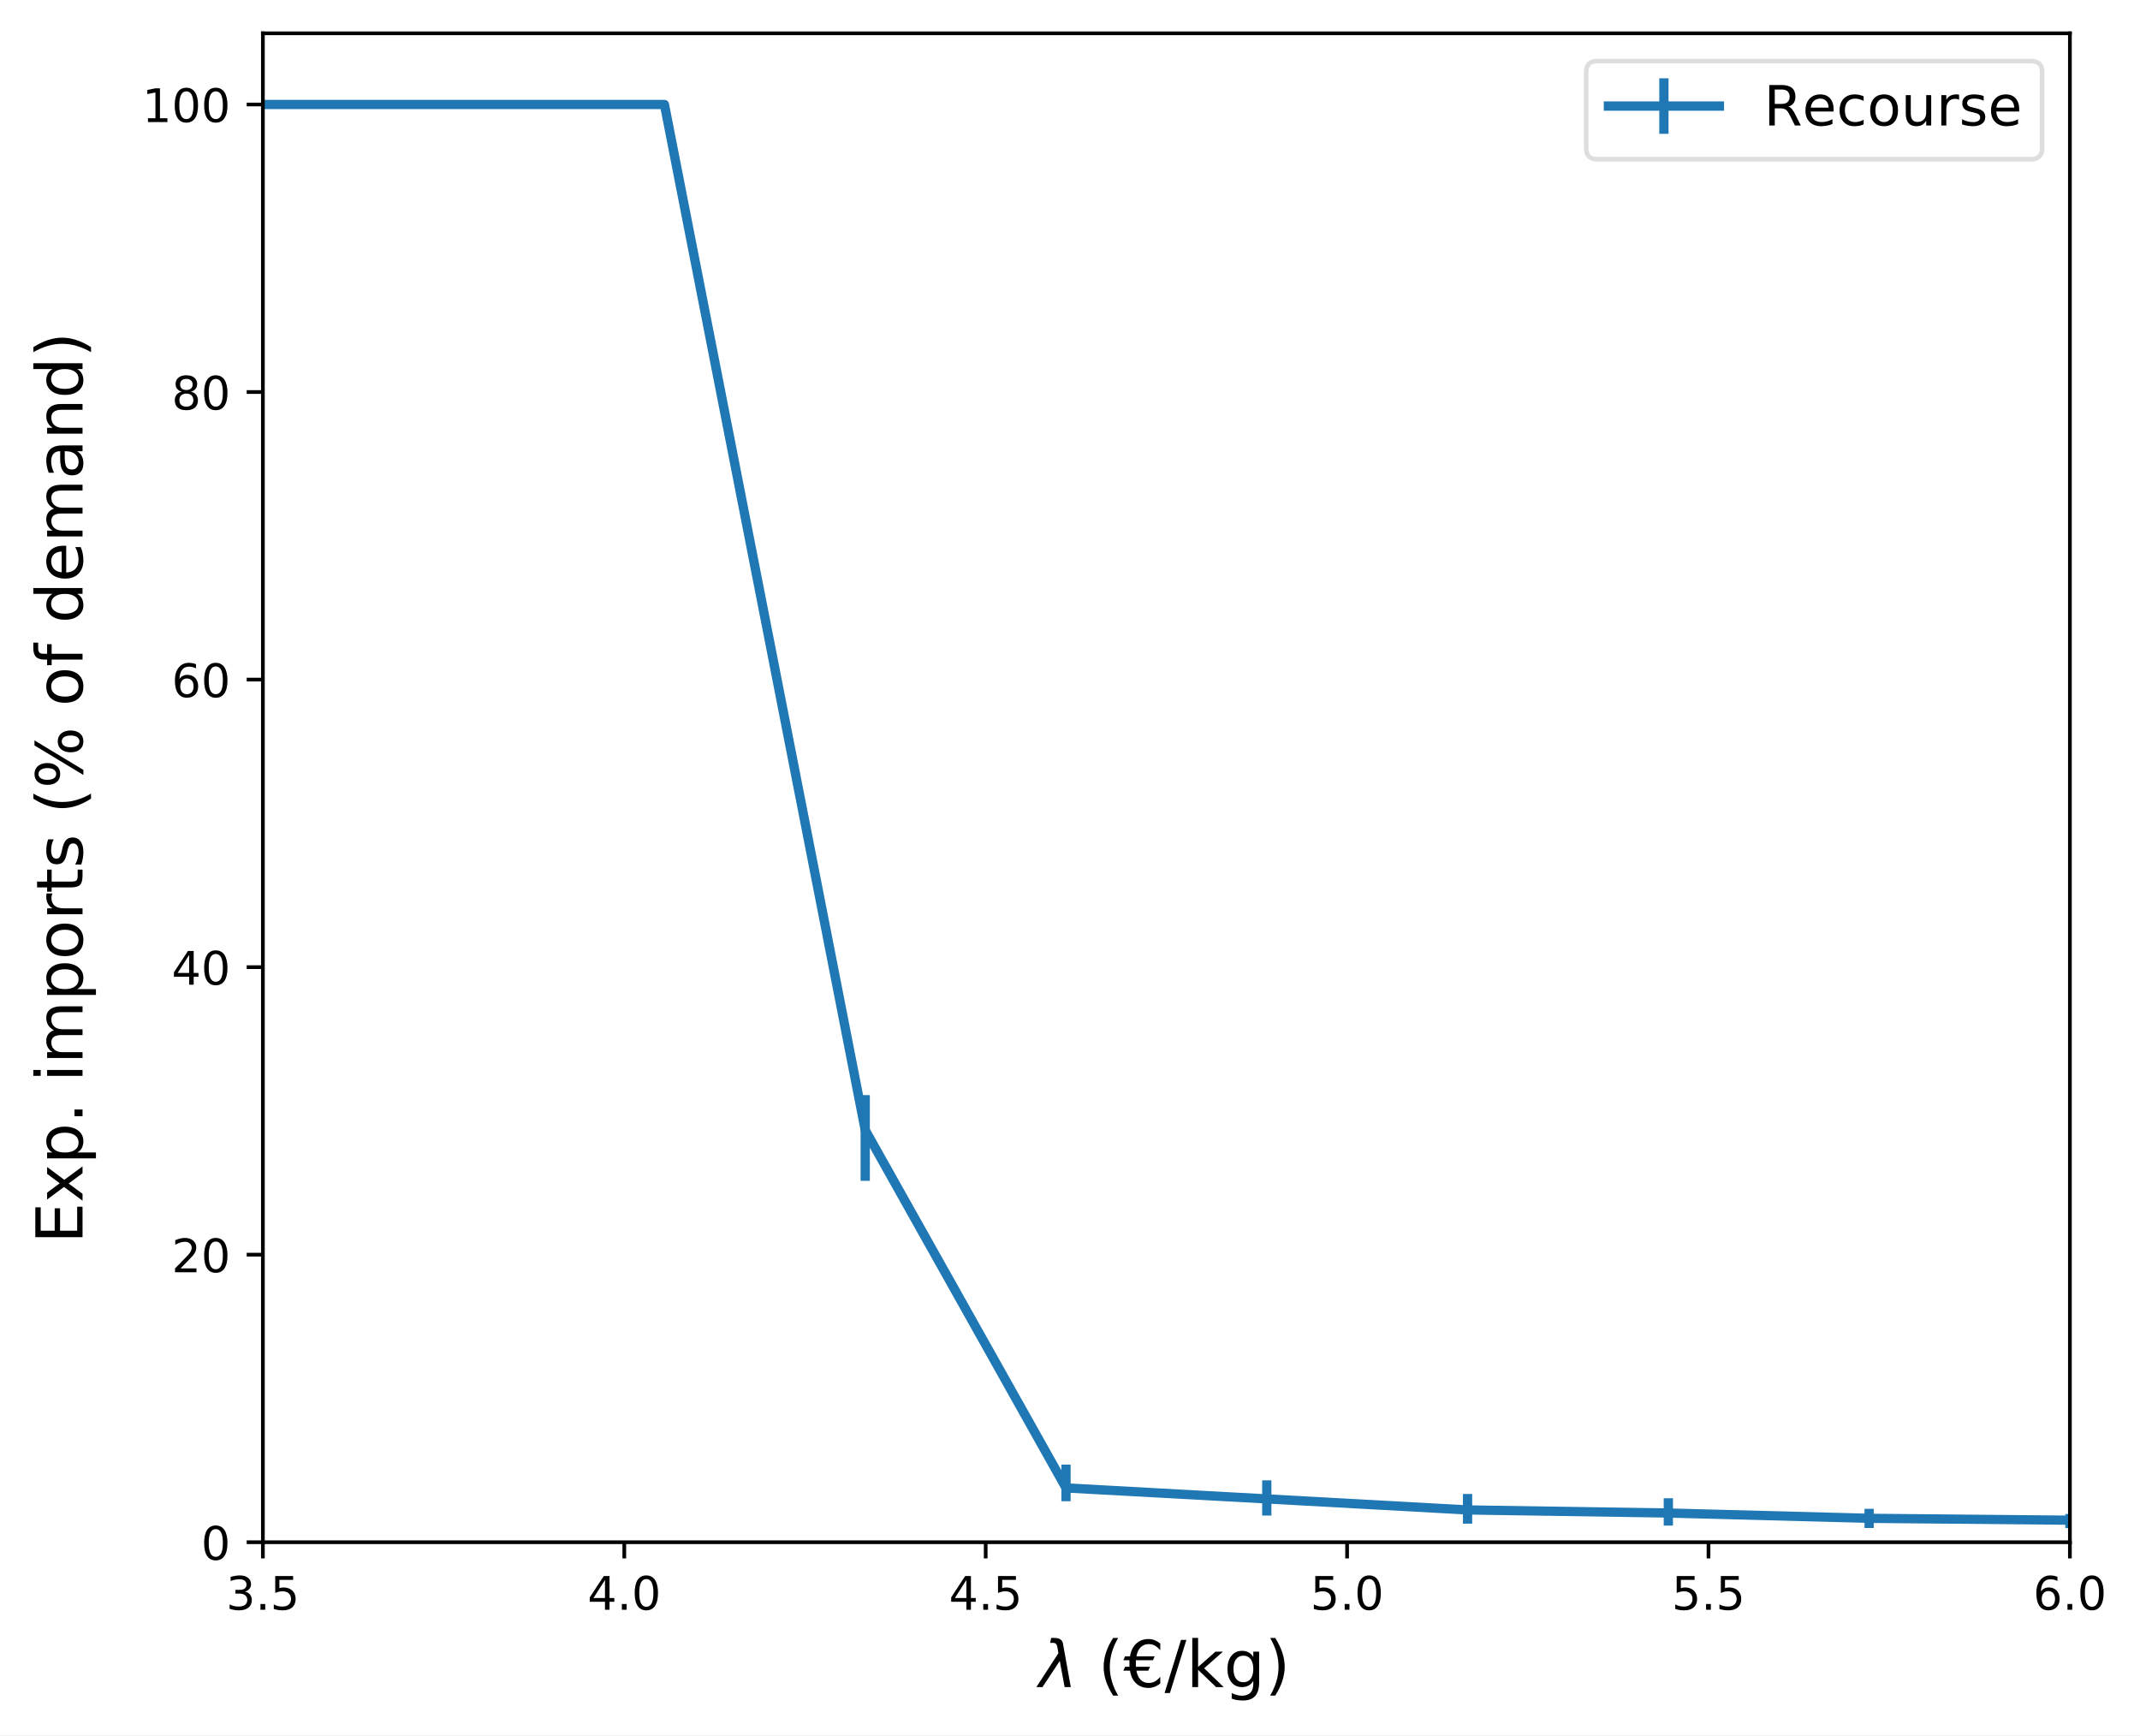 <?xml version="1.0" encoding="UTF-8" standalone="no"?>
<!DOCTYPE svg PUBLIC "-//W3C//DTD SVG 1.1//EN" "http://www.w3.org/Graphics/SVG/1.1/DTD/svg11.dtd">
<svg xmlns="http://www.w3.org/2000/svg" xmlns:xlink="http://www.w3.org/1999/xlink" version="1.1" width="462.578pt" height="375.232pt" viewBox="0 0 462.578 375.232">
<rect x="0" y="0" width="462.578" height="375.232" fill="#333333" stroke="none"/>
<g enable-background="new">
<g>
<path transform="matrix(1,0,0,-1,0,375.232)" d="M 0 0 L 462.578 0 L 462.578 375.232 L 0 375.232 Z " fill="#ffffff"/>
<path transform="matrix(1,0,0,-1,0,375.232)" d="M 56.825 41.872 L 447.425 41.872 L 447.425 368.032 L 56.825 368.032 Z " fill="#ffffff"/>
<path transform="matrix(1,0,0,-1,0,375.232)" d="M 56.825 41.872 L 56.825 38.372 "/>
<path transform="matrix(1,0,0,-1,0,375.232)" stroke-width=".8" stroke-linecap="butt" stroke-linejoin="round" fill="none" stroke="#000000" d="M 56.825 41.872 L 56.825 38.372 "/>
<symbol id="font_0_33">
<path transform="matrix(.001,0,0,.001,-.076,.013)" d="M 406 393 C 453 383 490 362 516 330 C 542 298 556 258 556 212 C 556 140 531 84 482 45 C 432 6 362 -13 271 -13 C 240 -13 208 -10 176 -4 C 144 1 110 10 76 22 L 76 117 C 103 101 133 89 166 81 C 198 73 232 69 268 69 C 330 69 377 81 409 105 C 441 129 458 165 458 212 C 458 254 443 288 413 312 C 383 336 341 349 287 349 L 202 349 L 202 430 L 291 430 C 339 430 376 439 402 459 C 428 478 441 506 441 543 C 441 580 427 609 401 629 C 374 649 336 659 287 659 C 260 659 231 656 200 650 C 169 644 135 635 98 623 L 98 711 C 135 721 170 729 203 734 C 235 739 266 742 296 742 C 370 742 429 725 473 691 C 517 657 539 611 539 553 C 539 513 527 479 504 451 C 481 423 448 403 406 393 "/>
</symbol>
<symbol id="font_0_2e">
<path transform="matrix(.001,0,0,.001,-.107,0)" d="M 107 124 L 210 124 L 210 0 L 107 0 L 107 124 "/>
</symbol>
<symbol id="font_0_35">
<path transform="matrix(.001,0,0,.001,-.077,.013)" d="M 108 729 L 495 729 L 495 646 L 198 646 L 198 467 C 212 472 227 476 241 478 C 255 480 270 482 284 482 C 365 482 429 459 477 415 C 525 370 549 310 549 234 C 549 155 524 94 475 51 C 426 8 357 -13 269 -13 C 238 -13 207 -10 175 -6 C 143 -1 111 6 77 17 L 77 116 C 106 100 136 88 168 80 C 199 72 232 69 267 69 C 323 69 368 83 401 113 C 433 143 450 183 450 234 C 450 284 433 324 401 354 C 368 384 323 399 267 399 C 241 399 214 396 188 390 C 162 384 135 375 108 363 L 108 729 "/>
</symbol>
<use xlink:href="#font_0_33" transform="matrix(10,0,0,-10,49.632,348.084)"/>
<use xlink:href="#font_0_2e" transform="matrix(10,0,0,-10,56.302,347.954)"/>
<use xlink:href="#font_0_35" transform="matrix(10,0,0,-10,59.182,348.084)"/>
<path transform="matrix(1,0,0,-1,0,375.232)" d="M 134.945 41.872 L 134.945 38.372 "/>
<path transform="matrix(1,0,0,-1,0,375.232)" stroke-width=".8" stroke-linecap="butt" stroke-linejoin="round" fill="none" stroke="#000000" d="M 134.945 41.872 L 134.945 38.372 "/>
<symbol id="font_0_34">
<path transform="matrix(.001,0,0,.001,-.049,0)" d="M 378 643 L 129 254 L 378 254 L 378 643 M 352 729 L 476 729 L 476 254 L 580 254 L 580 172 L 476 172 L 476 0 L 378 0 L 378 172 L 49 172 L 49 267 L 352 729 "/>
</symbol>
<symbol id="font_0_30">
<path transform="matrix(.001,0,0,.001,-.066,.013)" d="M 318 664 C 267 664 229 639 203 589 C 177 539 165 464 165 364 C 165 264 177 189 203 139 C 229 89 267 64 318 64 C 369 64 407 89 433 139 C 458 189 471 264 471 364 C 471 464 458 539 433 589 C 407 639 369 664 318 664 M 318 742 C 399 742 461 709 505 645 C 548 580 570 486 570 364 C 570 241 548 147 505 83 C 461 19 399 -13 318 -13 C 236 -13 173 19 130 83 C 87 147 66 241 66 364 C 66 486 87 580 130 645 C 173 709 236 742 318 742 "/>
</symbol>
<use xlink:href="#font_0_34" transform="matrix(10,0,0,-10,127.482,347.954)"/>
<use xlink:href="#font_0_2e" transform="matrix(10,0,0,-10,134.422,347.954)"/>
<use xlink:href="#font_0_30" transform="matrix(10,0,0,-10,137.192,348.084)"/>
<path transform="matrix(1,0,0,-1,0,375.232)" d="M 213.065 41.872 L 213.065 38.372 "/>
<path transform="matrix(1,0,0,-1,0,375.232)" stroke-width=".8" stroke-linecap="butt" stroke-linejoin="round" fill="none" stroke="#000000" d="M 213.065 41.872 L 213.065 38.372 "/>
<use xlink:href="#font_0_34" transform="matrix(10,0,0,-10,205.602,347.954)"/>
<use xlink:href="#font_0_2e" transform="matrix(10,0,0,-10,212.542,347.954)"/>
<use xlink:href="#font_0_35" transform="matrix(10,0,0,-10,215.422,348.084)"/>
<path transform="matrix(1,0,0,-1,0,375.232)" d="M 291.185 41.872 L 291.185 38.372 "/>
<path transform="matrix(1,0,0,-1,0,375.232)" stroke-width=".8" stroke-linecap="butt" stroke-linejoin="round" fill="none" stroke="#000000" d="M 291.185 41.872 L 291.185 38.372 "/>
<use xlink:href="#font_0_35" transform="matrix(10,0,0,-10,284.002,348.084)"/>
<use xlink:href="#font_0_2e" transform="matrix(10,0,0,-10,290.662,347.954)"/>
<use xlink:href="#font_0_30" transform="matrix(10,0,0,-10,293.432,348.084)"/>
<path transform="matrix(1,0,0,-1,0,375.232)" d="M 369.305 41.872 L 369.305 38.372 "/>
<path transform="matrix(1,0,0,-1,0,375.232)" stroke-width=".8" stroke-linecap="butt" stroke-linejoin="round" fill="none" stroke="#000000" d="M 369.305 41.872 L 369.305 38.372 "/>
<use xlink:href="#font_0_35" transform="matrix(10,0,0,-10,362.122,348.084)"/>
<use xlink:href="#font_0_2e" transform="matrix(10,0,0,-10,368.782,347.954)"/>
<use xlink:href="#font_0_35" transform="matrix(10,0,0,-10,371.662,348.084)"/>
<path transform="matrix(1,0,0,-1,0,375.232)" d="M 447.425 41.872 L 447.425 38.372 "/>
<path transform="matrix(1,0,0,-1,0,375.232)" stroke-width=".8" stroke-linecap="butt" stroke-linejoin="round" fill="none" stroke="#000000" d="M 447.425 41.872 L 447.425 38.372 "/>
<symbol id="font_0_36">
<path transform="matrix(.001,0,0,.001,-.07,.013)" d="M 330 404 C 286 404 251 388 225 358 C 199 328 186 286 186 234 C 186 181 199 139 225 109 C 251 79 286 64 330 64 C 374 64 409 79 435 109 C 461 139 474 181 474 234 C 474 286 461 328 435 358 C 409 388 374 404 330 404 M 526 713 L 526 623 C 501 635 476 644 451 650 C 425 656 400 659 376 659 C 310 659 260 637 226 593 C 192 549 172 482 168 394 C 187 422 211 444 240 459 C 269 474 301 482 336 482 C 409 482 467 459 509 415 C 551 371 573 310 573 234 C 573 159 550 99 506 54 C 462 9 403 -13 330 -13 C 246 -13 181 19 137 83 C 92 147 70 241 70 364 C 70 479 97 571 152 639 C 206 707 280 742 372 742 C 396 742 421 739 447 735 C 472 730 498 723 526 713 "/>
</symbol>
<use xlink:href="#font_0_36" transform="matrix(10,0,0,-10,440.172,348.084)"/>
<use xlink:href="#font_0_2e" transform="matrix(10,0,0,-10,446.902,347.954)"/>
<use xlink:href="#font_0_30" transform="matrix(10,0,0,-10,449.672,348.084)"/>
<symbol id="font_0_20">
</symbol>
<symbol id="font_0_28">
<path transform="matrix(.001,0,0,.001,-.086,.131)" d="M 310 759 C 266 683 234 609 213 536 C 191 463 181 389 181 314 C 181 238 191 164 213 91 C 234 17 266 -56 310 -131 L 232 -131 C 183 -54 146 20 122 94 C 98 168 86 241 86 314 C 86 386 98 459 122 533 C 146 607 182 682 232 759 L 310 759 "/>
</symbol>
<symbol id="font_0_2f">
<path transform="matrix(.001,0,0,.001,0,.092)" d="M 254 729 L 337 729 L 83 -92 L 0 -92 L 254 729 "/>
</symbol>
<symbol id="font_0_6b">
<path transform="matrix(.001,0,0,.001,-.091,0)" d="M 91 760 L 181 760 L 181 311 L 449 547 L 564 547 L 274 291 L 576 0 L 459 0 L 181 267 L 181 0 L 91 0 L 91 760 "/>
</symbol>
<symbol id="font_0_67">
<path transform="matrix(.001,0,0,.001,-.055,.207)" d="M 454 280 C 454 344 440 395 414 431 C 387 467 349 485 301 485 C 253 485 215 467 188 431 C 161 395 148 344 148 280 C 148 215 161 165 188 129 C 215 93 253 75 301 75 C 349 75 387 93 414 129 C 440 165 454 215 454 280 M 544 68 C 544 -24 523 -93 482 -139 C 440 -184 377 -207 292 -207 C 260 -207 231 -204 203 -200 C 175 -195 147 -188 121 -178 L 121 -91 C 147 -105 173 -115 199 -122 C 225 -129 251 -133 278 -133 C 336 -133 380 -117 410 -87 C 439 -56 454 -10 454 52 L 454 96 C 435 64 411 40 382 24 C 353 8 319 0 279 0 C 211 0 157 25 116 76 C 75 127 55 195 55 280 C 55 364 75 432 116 483 C 157 534 211 560 279 560 C 319 560 353 552 382 536 C 411 520 435 496 454 464 L 454 547 L 544 547 L 544 68 "/>
</symbol>
<symbol id="font_0_29">
<path transform="matrix(.001,0,0,.001,-.08,.131)" d="M 80 759 L 158 759 C 206 682 243 607 267 533 C 291 459 304 386 304 314 C 304 241 291 168 267 94 C 243 20 206 -54 158 -131 L 80 -131 C 123 -56 155 17 177 91 C 198 164 209 238 209 314 C 209 389 198 463 177 536 C 155 609 123 683 80 759 "/>
</symbol>
<use xlink:href="#font_0_20" transform="matrix(14,0,0,-14,218.616,371.154)"/>
<use xlink:href="#font_0_28" transform="matrix(14,0,0,-14,238.564,366.507)"/>
<use xlink:href="#font_0_2f" transform="matrix(14,0,0,-14,251.729,365.96)"/>
<use xlink:href="#font_0_6b" transform="matrix(14,0,0,-14,257.72,364.673)"/>
<use xlink:href="#font_0_67" transform="matrix(14,0,0,-14,265.324,367.57)"/>
<use xlink:href="#font_0_29" transform="matrix(14,0,0,-14,274.56,366.507)"/>
<clipPath id="cp1">
<path transform="matrix(.014,0,0,-.014,224.625,364.673)" d="M -1016 -351 L 1660 -351 L 1660 1068 L -1016 1068 Z "/>
</clipPath>
<g clip-path="url(#cp1)">
<path transform="matrix(.014,0,0,-.014,224.625,364.673)" d="M 367 674 L 488 0 L 393 0 L 318 404 L 51 0 L -43 0 L 297 524 L 280 621 C 273 662 252 683 217 683 L 170 683 L 185 760 L 242 759 C 315 757 357 729 367 674 "/>
</g>
<clipPath id="cp2">
<path transform="matrix(.014,0,0,-.014,242.822,364.673)" d="M -1021 -463 L 1794 -463 L 1794 1233 L -1021 1233 Z "/>
</clipPath>
<g clip-path="url(#cp2)">
<path transform="matrix(.014,0,0,-.014,242.822,364.673)" d="M 570 673 L 570 569 C 540 603 511 627 484 642 C 456 656 426 664 393 664 C 341 664 299 647 267 615 C 234 582 212 535 202 475 L 484 475 L 457 415 L 194 415 C 193 407 193 399 193 392 C 193 384 193 375 193 364 C 193 353 193 344 193 337 C 193 329 193 322 194 314 L 412 314 L 385 254 L 202 254 C 212 193 234 146 267 113 C 299 80 341 64 393 64 C 426 64 456 71 484 86 C 511 100 540 125 570 159 L 570 56 C 540 32 511 15 481 4 C 451 -7 420 -13 389 -13 C 311 -13 248 10 198 57 C 148 103 116 169 103 254 L 0 254 L 27 314 L 95 314 C 95 321 94 328 94 336 C 94 344 94 353 94 364 C 94 375 94 384 94 392 C 94 400 95 407 95 415 L 0 415 L 27 475 L 103 475 C 116 559 148 624 198 671 C 248 718 312 742 389 742 C 421 742 452 736 482 725 C 512 713 541 696 570 673 "/>
</g>
<path transform="matrix(1,0,0,-1,0,375.232)" d="M 56.825 41.872 L 53.325 41.872 "/>
<path transform="matrix(1,0,0,-1,0,375.232)" stroke-width=".8" stroke-linecap="butt" stroke-linejoin="round" fill="none" stroke="#000000" d="M 56.825 41.872 L 53.325 41.872 "/>
<use xlink:href="#font_0_30" transform="matrix(10,0,0,-10,44.126,337.287)"/>
<path transform="matrix(1,0,0,-1,0,375.232)" d="M 56.825 104.027 L 53.325 104.027 "/>
<path transform="matrix(1,0,0,-1,0,375.232)" stroke-width=".8" stroke-linecap="butt" stroke-linejoin="round" fill="none" stroke="#000000" d="M 56.825 104.027 L 53.325 104.027 "/>
<symbol id="font_0_32">
<path transform="matrix(.001,0,0,.001,-.073,0)" d="M 192 83 L 536 83 L 536 0 L 73 0 L 73 83 C 110 121 161 173 226 239 C 290 304 331 346 348 365 C 380 400 402 430 414 455 C 426 479 433 504 433 528 C 433 566 419 598 392 622 C 365 646 330 659 286 659 C 255 659 222 653 188 643 C 154 632 117 616 78 594 L 78 694 C 118 710 155 722 189 730 C 223 738 255 742 284 742 C 359 742 419 723 464 685 C 509 647 532 597 532 534 C 532 504 526 475 515 449 C 504 422 484 390 454 354 C 446 344 420 317 376 272 C 332 227 271 164 192 83 "/>
</symbol>
<use xlink:href="#font_0_32" transform="matrix(10,0,0,-10,37.836,275.002)"/>
<use xlink:href="#font_0_30" transform="matrix(10,0,0,-10,44.126,275.132)"/>
<path transform="matrix(1,0,0,-1,0,375.232)" d="M 56.825 166.181 L 53.325 166.181 "/>
<path transform="matrix(1,0,0,-1,0,375.232)" stroke-width=".8" stroke-linecap="butt" stroke-linejoin="round" fill="none" stroke="#000000" d="M 56.825 166.181 L 53.325 166.181 "/>
<use xlink:href="#font_0_34" transform="matrix(10,0,0,-10,37.596,212.847)"/>
<use xlink:href="#font_0_30" transform="matrix(10,0,0,-10,44.126,212.977)"/>
<path transform="matrix(1,0,0,-1,0,375.232)" d="M 56.825 228.336 L 53.325 228.336 "/>
<path transform="matrix(1,0,0,-1,0,375.232)" stroke-width=".8" stroke-linecap="butt" stroke-linejoin="round" fill="none" stroke="#000000" d="M 56.825 228.336 L 53.325 228.336 "/>
<use xlink:href="#font_0_36" transform="matrix(10,0,0,-10,37.806,150.822)"/>
<use xlink:href="#font_0_30" transform="matrix(10,0,0,-10,44.126,150.822)"/>
<path transform="matrix(1,0,0,-1,0,375.232)" d="M 56.825 290.491 L 53.325 290.491 "/>
<path transform="matrix(1,0,0,-1,0,375.232)" stroke-width=".8" stroke-linecap="butt" stroke-linejoin="round" fill="none" stroke="#000000" d="M 56.825 290.491 L 53.325 290.491 "/>
<symbol id="font_0_38">
<path transform="matrix(.001,0,0,.001,-.068,.013)" d="M 318 346 C 271 346 234 333 207 308 C 180 283 167 249 167 205 C 167 161 180 126 207 101 C 234 76 271 64 318 64 C 364 64 401 76 428 102 C 455 127 469 161 469 205 C 469 249 455 283 429 308 C 402 333 365 346 318 346 M 219 388 C 177 398 144 418 120 447 C 96 476 85 511 85 553 C 85 611 105 657 147 691 C 188 725 245 742 318 742 C 390 742 447 725 489 691 C 530 657 551 611 551 553 C 551 511 539 476 515 447 C 491 418 459 398 417 388 C 464 377 501 355 528 323 C 554 291 568 251 568 205 C 568 134 546 80 503 43 C 459 5 398 -13 318 -13 C 237 -13 175 5 132 43 C 89 80 68 134 68 205 C 68 251 81 291 108 323 C 134 355 171 377 219 388 M 183 544 C 183 506 194 476 218 455 C 242 434 275 424 318 424 C 360 424 393 434 417 455 C 441 476 453 506 453 544 C 453 582 441 611 417 632 C 393 653 360 664 318 664 C 275 664 242 653 218 632 C 194 611 183 582 183 544 "/>
</symbol>
<use xlink:href="#font_0_38" transform="matrix(10,0,0,-10,37.786,88.668)"/>
<use xlink:href="#font_0_30" transform="matrix(10,0,0,-10,44.126,88.668)"/>
<path transform="matrix(1,0,0,-1,0,375.232)" d="M 56.825 352.646 L 53.325 352.646 "/>
<path transform="matrix(1,0,0,-1,0,375.232)" stroke-width=".8" stroke-linecap="butt" stroke-linejoin="round" fill="none" stroke="#000000" d="M 56.825 352.646 L 53.325 352.646 "/>
<symbol id="font_0_31">
<path transform="matrix(.001,0,0,.001,-.11,0)" d="M 124 83 L 285 83 L 285 639 L 110 604 L 110 694 L 284 729 L 383 729 L 383 83 L 544 83 L 544 0 L 124 0 L 124 83 "/>
</symbol>
<use xlink:href="#font_0_31" transform="matrix(10,0,0,-10,31.847,26.383)"/>
<use xlink:href="#font_0_30" transform="matrix(10,0,0,-10,37.767,26.513)"/>
<use xlink:href="#font_0_30" transform="matrix(10,0,0,-10,44.127,26.513)"/>
<symbol id="font_0_45">
<path transform="matrix(.001,0,0,.001,-.098,0)" d="M 98 729 L 559 729 L 559 646 L 197 646 L 197 430 L 544 430 L 544 347 L 197 347 L 197 83 L 568 83 L 568 0 L 98 0 L 98 729 "/>
</symbol>
<symbol id="font_0_78">
<path transform="matrix(.001,0,0,.001,-.029,0)" d="M 549 547 L 351 281 L 559 0 L 453 0 L 294 215 L 135 0 L 29 0 L 241 286 L 47 547 L 153 547 L 298 352 L 443 547 L 549 547 "/>
</symbol>
<symbol id="font_0_70">
<path transform="matrix(.001,0,0,.001,-.091,.207)" d="M 181 82 L 181 -207 L 91 -207 L 91 547 L 181 547 L 181 464 C 199 496 223 520 252 536 C 281 552 316 560 356 560 C 422 560 476 533 518 481 C 559 428 580 359 580 273 C 580 187 559 117 518 65 C 476 13 422 -13 356 -13 C 316 -13 281 -5 252 10 C 223 25 199 49 181 82 M 487 273 C 487 339 473 390 446 428 C 418 466 381 485 334 485 C 286 485 249 466 222 428 C 194 390 181 339 181 273 C 181 207 194 155 222 117 C 249 79 286 61 334 61 C 381 61 418 79 446 117 C 473 155 487 207 487 273 "/>
</symbol>
<symbol id="font_0_69">
<path transform="matrix(.001,0,0,.001,-.094,0)" d="M 94 547 L 184 547 L 184 0 L 94 0 L 94 547 M 94 760 L 184 760 L 184 646 L 94 646 L 94 760 "/>
</symbol>
<symbol id="font_0_6d">
<path transform="matrix(.001,0,0,.001,-.091,0)" d="M 520 442 C 542 482 569 511 600 531 C 631 550 668 560 711 560 C 767 560 811 540 842 500 C 873 460 889 403 889 330 L 889 0 L 799 0 L 799 327 C 799 379 789 418 771 444 C 752 469 724 482 686 482 C 639 482 602 466 575 435 C 548 404 535 362 535 309 L 535 0 L 445 0 L 445 327 C 445 379 435 418 417 444 C 398 469 369 482 331 482 C 285 482 248 466 221 435 C 194 404 181 362 181 309 L 181 0 L 91 0 L 91 547 L 181 547 L 181 462 C 201 495 226 520 255 536 C 283 552 317 560 357 560 C 397 560 430 550 458 530 C 486 510 506 480 520 442 "/>
</symbol>
<symbol id="font_0_6f">
<path transform="matrix(.001,0,0,.001,-.055,.013)" d="M 306 484 C 258 484 220 465 192 427 C 164 389 150 338 150 273 C 150 207 163 156 191 118 C 219 80 257 62 306 62 C 354 62 392 80 420 118 C 448 156 462 207 462 273 C 462 337 448 389 420 427 C 392 465 354 484 306 484 M 306 560 C 384 560 445 534 490 484 C 534 433 557 363 557 273 C 557 183 534 113 490 63 C 445 12 384 -13 306 -13 C 227 -13 165 12 121 63 C 77 113 55 183 55 273 C 55 363 77 433 121 484 C 165 534 227 560 306 560 "/>
</symbol>
<symbol id="font_0_72">
<path transform="matrix(.001,0,0,.001,-.091,0)" d="M 411 463 C 401 469 390 473 378 476 C 366 478 353 480 339 480 C 288 480 249 463 222 430 C 194 397 181 350 181 288 L 181 0 L 91 0 L 91 547 L 181 547 L 181 462 C 199 495 224 520 254 536 C 284 552 321 560 365 560 C 371 560 378 559 386 559 C 393 558 401 557 411 555 L 411 463 "/>
</symbol>
<symbol id="font_0_74">
<path transform="matrix(.001,0,0,.001,-.027,0)" d="M 183 702 L 183 547 L 368 547 L 368 477 L 183 477 L 183 180 C 183 135 189 106 201 94 C 213 81 238 75 276 75 L 368 75 L 368 0 L 276 0 C 206 0 158 13 132 39 C 106 65 93 112 93 180 L 93 477 L 27 477 L 27 547 L 93 547 L 93 702 L 183 702 "/>
</symbol>
<symbol id="font_0_73">
<path transform="matrix(.001,0,0,.001,-.054,.013)" d="M 443 531 L 443 446 C 417 458 391 468 364 475 C 336 481 308 485 279 485 C 234 485 200 478 178 464 C 156 450 145 430 145 403 C 145 382 153 366 169 354 C 185 342 217 330 265 320 L 296 313 C 360 299 405 279 432 255 C 458 230 472 195 472 151 C 472 100 452 60 412 31 C 372 1 316 -13 246 -13 C 216 -13 186 -10 154 -5 C 122 0 89 8 54 20 L 54 113 C 87 95 120 82 152 74 C 184 65 216 61 248 61 C 290 61 323 68 346 82 C 368 96 380 117 380 144 C 380 168 371 187 355 200 C 339 213 303 226 247 238 L 216 245 C 160 257 119 275 95 299 C 70 323 58 356 58 399 C 58 450 76 490 112 518 C 148 546 200 560 268 560 C 301 560 332 557 362 552 C 391 547 418 540 443 531 "/>
</symbol>
<symbol id="font_0_25">
<path transform="matrix(.001,0,0,.001,-.055,.013)" d="M 727 321 C 699 321 676 309 660 285 C 644 261 636 227 636 184 C 636 142 644 108 660 84 C 676 60 699 48 727 48 C 755 48 777 60 793 84 C 809 108 817 142 817 184 C 817 226 809 260 793 284 C 777 308 755 321 727 321 M 727 383 C 778 383 819 365 849 329 C 879 293 895 244 895 184 C 895 123 879 75 849 40 C 819 4 778 -13 727 -13 C 675 -13 633 4 603 40 C 573 75 558 123 558 184 C 558 245 573 293 603 329 C 633 365 675 383 727 383 M 223 680 C 195 680 173 667 157 643 C 141 619 133 586 133 544 C 133 500 141 467 157 443 C 173 419 195 407 223 407 C 251 407 274 419 290 443 C 306 467 314 500 314 544 C 314 586 305 619 289 643 C 273 667 251 680 223 680 M 664 742 L 742 742 L 286 -13 L 208 -13 L 664 742 M 223 742 C 274 742 315 724 346 688 C 376 652 392 604 392 544 C 392 482 376 434 346 398 C 316 362 275 345 223 345 C 171 345 130 362 100 398 C 70 434 55 482 55 544 C 55 604 70 652 100 688 C 130 724 171 742 223 742 "/>
</symbol>
<symbol id="font_0_66">
<path transform="matrix(.001,0,0,.001,-.023,0)" d="M 371 760 L 371 685 L 285 685 C 253 685 230 678 218 665 C 205 652 199 629 199 595 L 199 547 L 347 547 L 347 477 L 199 477 L 199 0 L 109 0 L 109 477 L 23 477 L 23 547 L 109 547 L 109 585 C 109 645 123 690 151 718 C 179 746 224 760 286 760 L 371 760 "/>
</symbol>
<symbol id="font_0_64">
<path transform="matrix(.001,0,0,.001,-.055,.013)" d="M 454 464 L 454 760 L 544 760 L 544 0 L 454 0 L 454 82 C 435 49 411 25 382 10 C 353 -5 319 -13 279 -13 C 213 -13 159 13 117 65 C 75 117 55 187 55 273 C 55 359 75 428 117 481 C 159 533 213 560 279 560 C 319 560 353 552 382 536 C 411 520 435 496 454 464 M 148 273 C 148 207 161 155 188 117 C 215 79 253 61 301 61 C 348 61 385 79 413 117 C 440 155 454 207 454 273 C 454 339 440 390 413 428 C 385 466 348 485 301 485 C 253 485 215 466 188 428 C 161 390 148 339 148 273 "/>
</symbol>
<symbol id="font_0_65">
<path transform="matrix(.001,0,0,.001,-.055,.013)" d="M 562 296 L 562 252 L 149 252 C 153 190 171 142 205 110 C 238 78 284 62 344 62 C 378 62 412 66 444 74 C 476 82 509 95 541 113 L 541 28 C 509 14 476 3 442 -3 C 408 -9 373 -13 339 -13 C 251 -13 182 12 131 62 C 80 112 55 181 55 268 C 55 357 79 428 127 481 C 175 533 241 560 323 560 C 397 560 455 536 498 489 C 540 441 562 377 562 296 M 472 322 C 471 371 457 410 431 440 C 404 469 368 484 324 484 C 274 484 234 469 204 441 C 174 413 156 373 152 322 L 472 322 "/>
</symbol>
<symbol id="font_0_61">
<path transform="matrix(.001,0,0,.001,-.06,.013)" d="M 343 275 C 270 275 220 266 192 250 C 164 233 150 205 150 165 C 150 133 160 107 181 89 C 202 70 231 61 267 61 C 317 61 357 78 387 114 C 417 149 432 196 432 255 L 432 275 L 343 275 M 522 312 L 522 0 L 432 0 L 432 83 C 411 49 385 25 355 10 C 325 -5 287 -13 243 -13 C 187 -13 142 2 109 33 C 76 64 60 106 60 159 C 60 220 80 266 122 298 C 163 329 224 345 306 345 L 432 345 L 432 354 C 432 395 418 427 391 450 C 364 472 326 484 277 484 C 245 484 215 480 185 472 C 155 464 127 453 100 439 L 100 522 C 132 534 164 544 195 550 C 226 556 256 560 286 560 C 365 560 424 539 463 498 C 502 457 522 395 522 312 "/>
</symbol>
<symbol id="font_0_6e">
<path transform="matrix(.001,0,0,.001,-.091,0)" d="M 549 330 L 549 0 L 459 0 L 459 327 C 459 379 448 417 428 443 C 408 469 378 482 338 482 C 289 482 251 466 223 435 C 195 404 181 362 181 309 L 181 0 L 91 0 L 91 547 L 181 547 L 181 462 C 202 494 227 519 257 535 C 286 551 320 560 358 560 C 420 560 468 540 500 501 C 532 462 549 405 549 330 "/>
</symbol>
<use xlink:href="#font_0_45" transform="matrix(0,-14,-14,-0,17.841,267.416)"/>
<use xlink:href="#font_0_78" transform="matrix(0,-14,-14,-0,17.841,259.534)"/>
<use xlink:href="#font_0_70" transform="matrix(0,-14,-14,-0,20.739,250.378)"/>
<use xlink:href="#font_0_2e" transform="matrix(0,-14,-14,-0,17.841,241.264)"/>
<use xlink:href="#font_0_20" transform="matrix(0,-14,-14,-0,24.323,252.604)"/>
<use xlink:href="#font_0_69" transform="matrix(0,-14,-14,-0,17.841,232.542)"/>
<use xlink:href="#font_0_6d" transform="matrix(0,-14,-14,-0,17.841,228.692)"/>
<use xlink:href="#font_0_70" transform="matrix(0,-14,-14,-0,20.739,215.056)"/>
<use xlink:href="#font_0_6f" transform="matrix(0,-14,-14,-0,18.023,206.67)"/>
<use xlink:href="#font_0_72" transform="matrix(0,-14,-14,-0,17.841,197.598)"/>
<use xlink:href="#font_0_74" transform="matrix(0,-14,-14,-0,17.841,192.74)"/>
<use xlink:href="#font_0_73" transform="matrix(0,-14,-14,-0,18.023,186.874)"/>
<use xlink:href="#font_0_20" transform="matrix(0,-14,-14,-0,24.323,194.63)"/>
<use xlink:href="#font_0_28" transform="matrix(0,-14,-14,-0,19.675,174.68)"/>
<use xlink:href="#font_0_25" transform="matrix(0,-14,-14,-0,18.023,169.654)"/>
<use xlink:href="#font_0_20" transform="matrix(0,-14,-14,-0,24.323,171.418)"/>
<use xlink:href="#font_0_6f" transform="matrix(0,-14,-14,-0,18.023,151.902)"/>
<use xlink:href="#font_0_66" transform="matrix(0,-14,-14,-0,17.841,143.782)"/>
<use xlink:href="#font_0_20" transform="matrix(0,-14,-14,-0,24.323,153.47)"/>
<use xlink:href="#font_0_64" transform="matrix(0,-14,-14,-0,18.023,133.954)"/>
<use xlink:href="#font_0_65" transform="matrix(0,-14,-14,-0,18.023,125.064)"/>
<use xlink:href="#font_0_6d" transform="matrix(0,-14,-14,-0,17.841,115.95)"/>
<use xlink:href="#font_0_61" transform="matrix(0,-14,-14,-0,18.023,102.748)"/>
<use xlink:href="#font_0_6e" transform="matrix(0,-14,-14,-0,17.841,93.732)"/>
<use xlink:href="#font_0_64" transform="matrix(0,-14,-14,-0,18.023,85.36)"/>
<use xlink:href="#font_0_29" transform="matrix(0,-14,-14,-0,19.675,76.12)"/>
<clipPath id="cp3">
<path transform="matrix(1,0,0,-1,0,375.232)" d="M 56.825 41.872 L 447.425 41.872 L 447.425 368.032 L 56.825 368.032 Z "/>
</clipPath>
<g clip-path="url(#cp3)">
<path transform="matrix(1,0,0,-1,0,375.232)" stroke-width="2" stroke-linecap="butt" stroke-linejoin="round" fill="none" stroke="#1f77b4" d="M 56.825 352.646 L 56.825 352.646 "/>
<path transform="matrix(1,0,0,-1,0,375.232)" stroke-width="2" stroke-linecap="butt" stroke-linejoin="round" fill="none" stroke="#1f77b4" d="M 100.225 352.646 L 100.225 352.646 "/>
<path transform="matrix(1,0,0,-1,0,375.232)" stroke-width="2" stroke-linecap="butt" stroke-linejoin="round" fill="none" stroke="#1f77b4" d="M 143.625 352.646 L 143.625 352.646 "/>
<path transform="matrix(1,0,0,-1,0,375.232)" stroke-width="2" stroke-linecap="butt" stroke-linejoin="round" fill="none" stroke="#1f77b4" d="M 187.025 119.991 L 187.025 138.52 "/>
<path transform="matrix(1,0,0,-1,0,375.232)" stroke-width="2" stroke-linecap="butt" stroke-linejoin="round" fill="none" stroke="#1f77b4" d="M 230.425 50.735 L 230.425 58.654 "/>
<path transform="matrix(1,0,0,-1,0,375.232)" stroke-width="2" stroke-linecap="butt" stroke-linejoin="round" fill="none" stroke="#1f77b4" d="M 273.825 47.642 L 273.825 55.257 "/>
<path transform="matrix(1,0,0,-1,0,375.232)" stroke-width="2" stroke-linecap="butt" stroke-linejoin="round" fill="none" stroke="#1f77b4" d="M 317.225 45.892 L 317.225 52.304 "/>
<path transform="matrix(1,0,0,-1,0,375.232)" stroke-width="2" stroke-linecap="butt" stroke-linejoin="round" fill="none" stroke="#1f77b4" d="M 360.625 45.475 L 360.625 51.377 "/>
<path transform="matrix(1,0,0,-1,0,375.232)" stroke-width="2" stroke-linecap="butt" stroke-linejoin="round" fill="none" stroke="#1f77b4" d="M 404.025 44.951 L 404.025 49.095 "/>
<path transform="matrix(1,0,0,-1,0,375.232)" stroke-width="2" stroke-linecap="butt" stroke-linejoin="round" fill="none" stroke="#1f77b4" d="M 447.425 44.927 L 447.425 47.977 "/>
</g>
<clipPath id="cp4">
<path transform="matrix(1,0,0,-1,0,375.232)" d="M 56.825 41.872 L 447.425 41.872 L 447.425 368.032 L 56.825 368.032 Z "/>
</clipPath>
<g clip-path="url(#cp4)">
<path transform="matrix(1,0,0,-1,0,375.232)" stroke-width="2" stroke-linecap="square" stroke-linejoin="round" fill="none" stroke="#1f77b4" d="M 56.825 352.646 L 100.225 352.646 L 143.625 352.646 L 187.025 130.96 L 230.425 53.611 L 273.825 51.237 L 317.225 48.854 L 360.625 48.188 L 404.025 47.041 L 447.425 46.637 "/>
</g>
<path transform="matrix(1,0,0,-1,0,375.232)" stroke-width=".8" stroke-linecap="square" stroke-miterlimit="10" stroke-linejoin="miter" fill="none" stroke="#000000" d="M 56.825 41.872 L 56.825 368.032 "/>
<path transform="matrix(1,0,0,-1,0,375.232)" stroke-width=".8" stroke-linecap="square" stroke-miterlimit="10" stroke-linejoin="miter" fill="none" stroke="#000000" d="M 447.425 41.872 L 447.425 368.032 "/>
<path transform="matrix(1,0,0,-1,0,375.232)" stroke-width=".8" stroke-linecap="square" stroke-miterlimit="10" stroke-linejoin="miter" fill="none" stroke="#000000" d="M 56.825 41.872 L 447.425 41.872 "/>
<path transform="matrix(1,0,0,-1,0,375.232)" stroke-width=".8" stroke-linecap="square" stroke-miterlimit="10" stroke-linejoin="miter" fill="none" stroke="#000000" d="M 56.825 368.032 L 447.425 368.032 "/>
<g>
<path transform="matrix(1,0,0,-1,0,375.232)" d="M 345.266 340.807 L 439.025 340.807 C 440.625 340.807 441.425 341.607 441.425 343.207 L 441.425 359.632 C 441.425 361.232 440.625 362.032 439.025 362.032 L 345.266 362.032 C 343.666 362.032 342.866 361.232 342.866 359.632 L 342.866 343.207 C 342.866 341.607 343.666 340.807 345.266 340.807 Z " fill="#ffffff" fill-opacity=".8"/>
<path transform="matrix(1,0,0,-1,0,375.232)" stroke-width="1" stroke-linecap="butt" stroke-miterlimit="10" stroke-linejoin="miter" fill="none" stroke="#d5d6d5" stroke-opacity=".8" d="M 345.266 340.807 L 439.025 340.807 C 440.625 340.807 441.425 341.607 441.425 343.207 L 441.425 359.632 C 441.425 361.232 440.625 362.032 439.025 362.032 L 345.266 362.032 C 343.666 362.032 342.866 361.232 342.866 359.632 L 342.866 343.207 C 342.866 341.607 343.666 340.807 345.266 340.807 Z "/>
</g>
<path transform="matrix(1,0,0,-1,0,375.232)" stroke-width="2" stroke-linecap="butt" stroke-linejoin="round" fill="none" stroke="#1f77b4" d="M 359.666 346.307 L 359.666 358.307 "/>
<path transform="matrix(1,0,0,-1,0,375.232)" stroke-width="2" stroke-linecap="square" stroke-linejoin="round" fill="none" stroke="#1f77b4" d="M 347.666 352.307 L 371.666 352.307 "/>
<symbol id="font_0_52">
<path transform="matrix(.001,0,0,.001,-.098,0)" d="M 444 342 C 465 334 486 319 506 296 C 526 272 546 240 566 199 L 666 0 L 560 0 L 467 187 C 443 235 419 268 397 284 C 374 300 343 308 304 308 L 197 308 L 197 0 L 98 0 L 98 729 L 321 729 C 404 729 466 711 507 677 C 548 642 569 589 569 519 C 569 473 558 434 537 404 C 515 374 484 353 444 342 M 197 648 L 197 389 L 321 389 C 368 389 404 400 428 422 C 452 444 465 476 465 519 C 465 561 452 593 428 615 C 404 637 368 648 321 648 L 197 648 "/>
</symbol>
<symbol id="font_0_63">
<path transform="matrix(.001,0,0,.001,-.055,.013)" d="M 488 526 L 488 442 C 462 456 437 466 411 473 C 385 480 360 484 334 484 C 276 484 230 465 198 428 C 166 391 150 339 150 273 C 150 206 166 154 198 117 C 230 80 276 62 334 62 C 360 62 385 65 411 72 C 437 79 462 90 488 104 L 488 21 C 462 9 436 0 410 -5 C 383 -10 354 -13 324 -13 C 242 -13 176 12 128 64 C 79 115 55 185 55 273 C 55 362 79 432 128 483 C 177 534 244 560 330 560 C 358 560 385 557 411 551 C 437 545 463 537 488 526 "/>
</symbol>
<symbol id="font_0_75">
<path transform="matrix(.001,0,0,.001,-.085,.013)" d="M 85 216 L 85 547 L 175 547 L 175 219 C 175 167 185 129 205 103 C 225 77 255 64 296 64 C 344 64 383 79 411 110 C 439 141 453 183 453 237 L 453 547 L 543 547 L 543 0 L 453 0 L 453 84 C 431 50 405 26 377 10 C 348 -5 315 -13 277 -13 C 214 -13 166 6 134 45 C 101 83 85 140 85 216 M 311 560 L 311 560 "/>
</symbol>
<use xlink:href="#font_0_52" transform="matrix(12,0,0,-12,382.442,27.125)"/>
<use xlink:href="#font_0_65" transform="matrix(12,0,0,-12,390.266,27.281)"/>
<use xlink:href="#font_0_63" transform="matrix(12,0,0,-12,397.646,27.281)"/>
<use xlink:href="#font_0_6f" transform="matrix(12,0,0,-12,404.246,27.281)"/>
<use xlink:href="#font_0_75" transform="matrix(12,0,0,-12,411.95,27.281)"/>
<use xlink:href="#font_0_72" transform="matrix(12,0,0,-12,419.63,27.125)"/>
<use xlink:href="#font_0_73" transform="matrix(12,0,0,-12,424.118,27.281)"/>
<use xlink:href="#font_0_65" transform="matrix(12,0,0,-12,430.382,27.281)"/>
</g>
</g>
</svg>

